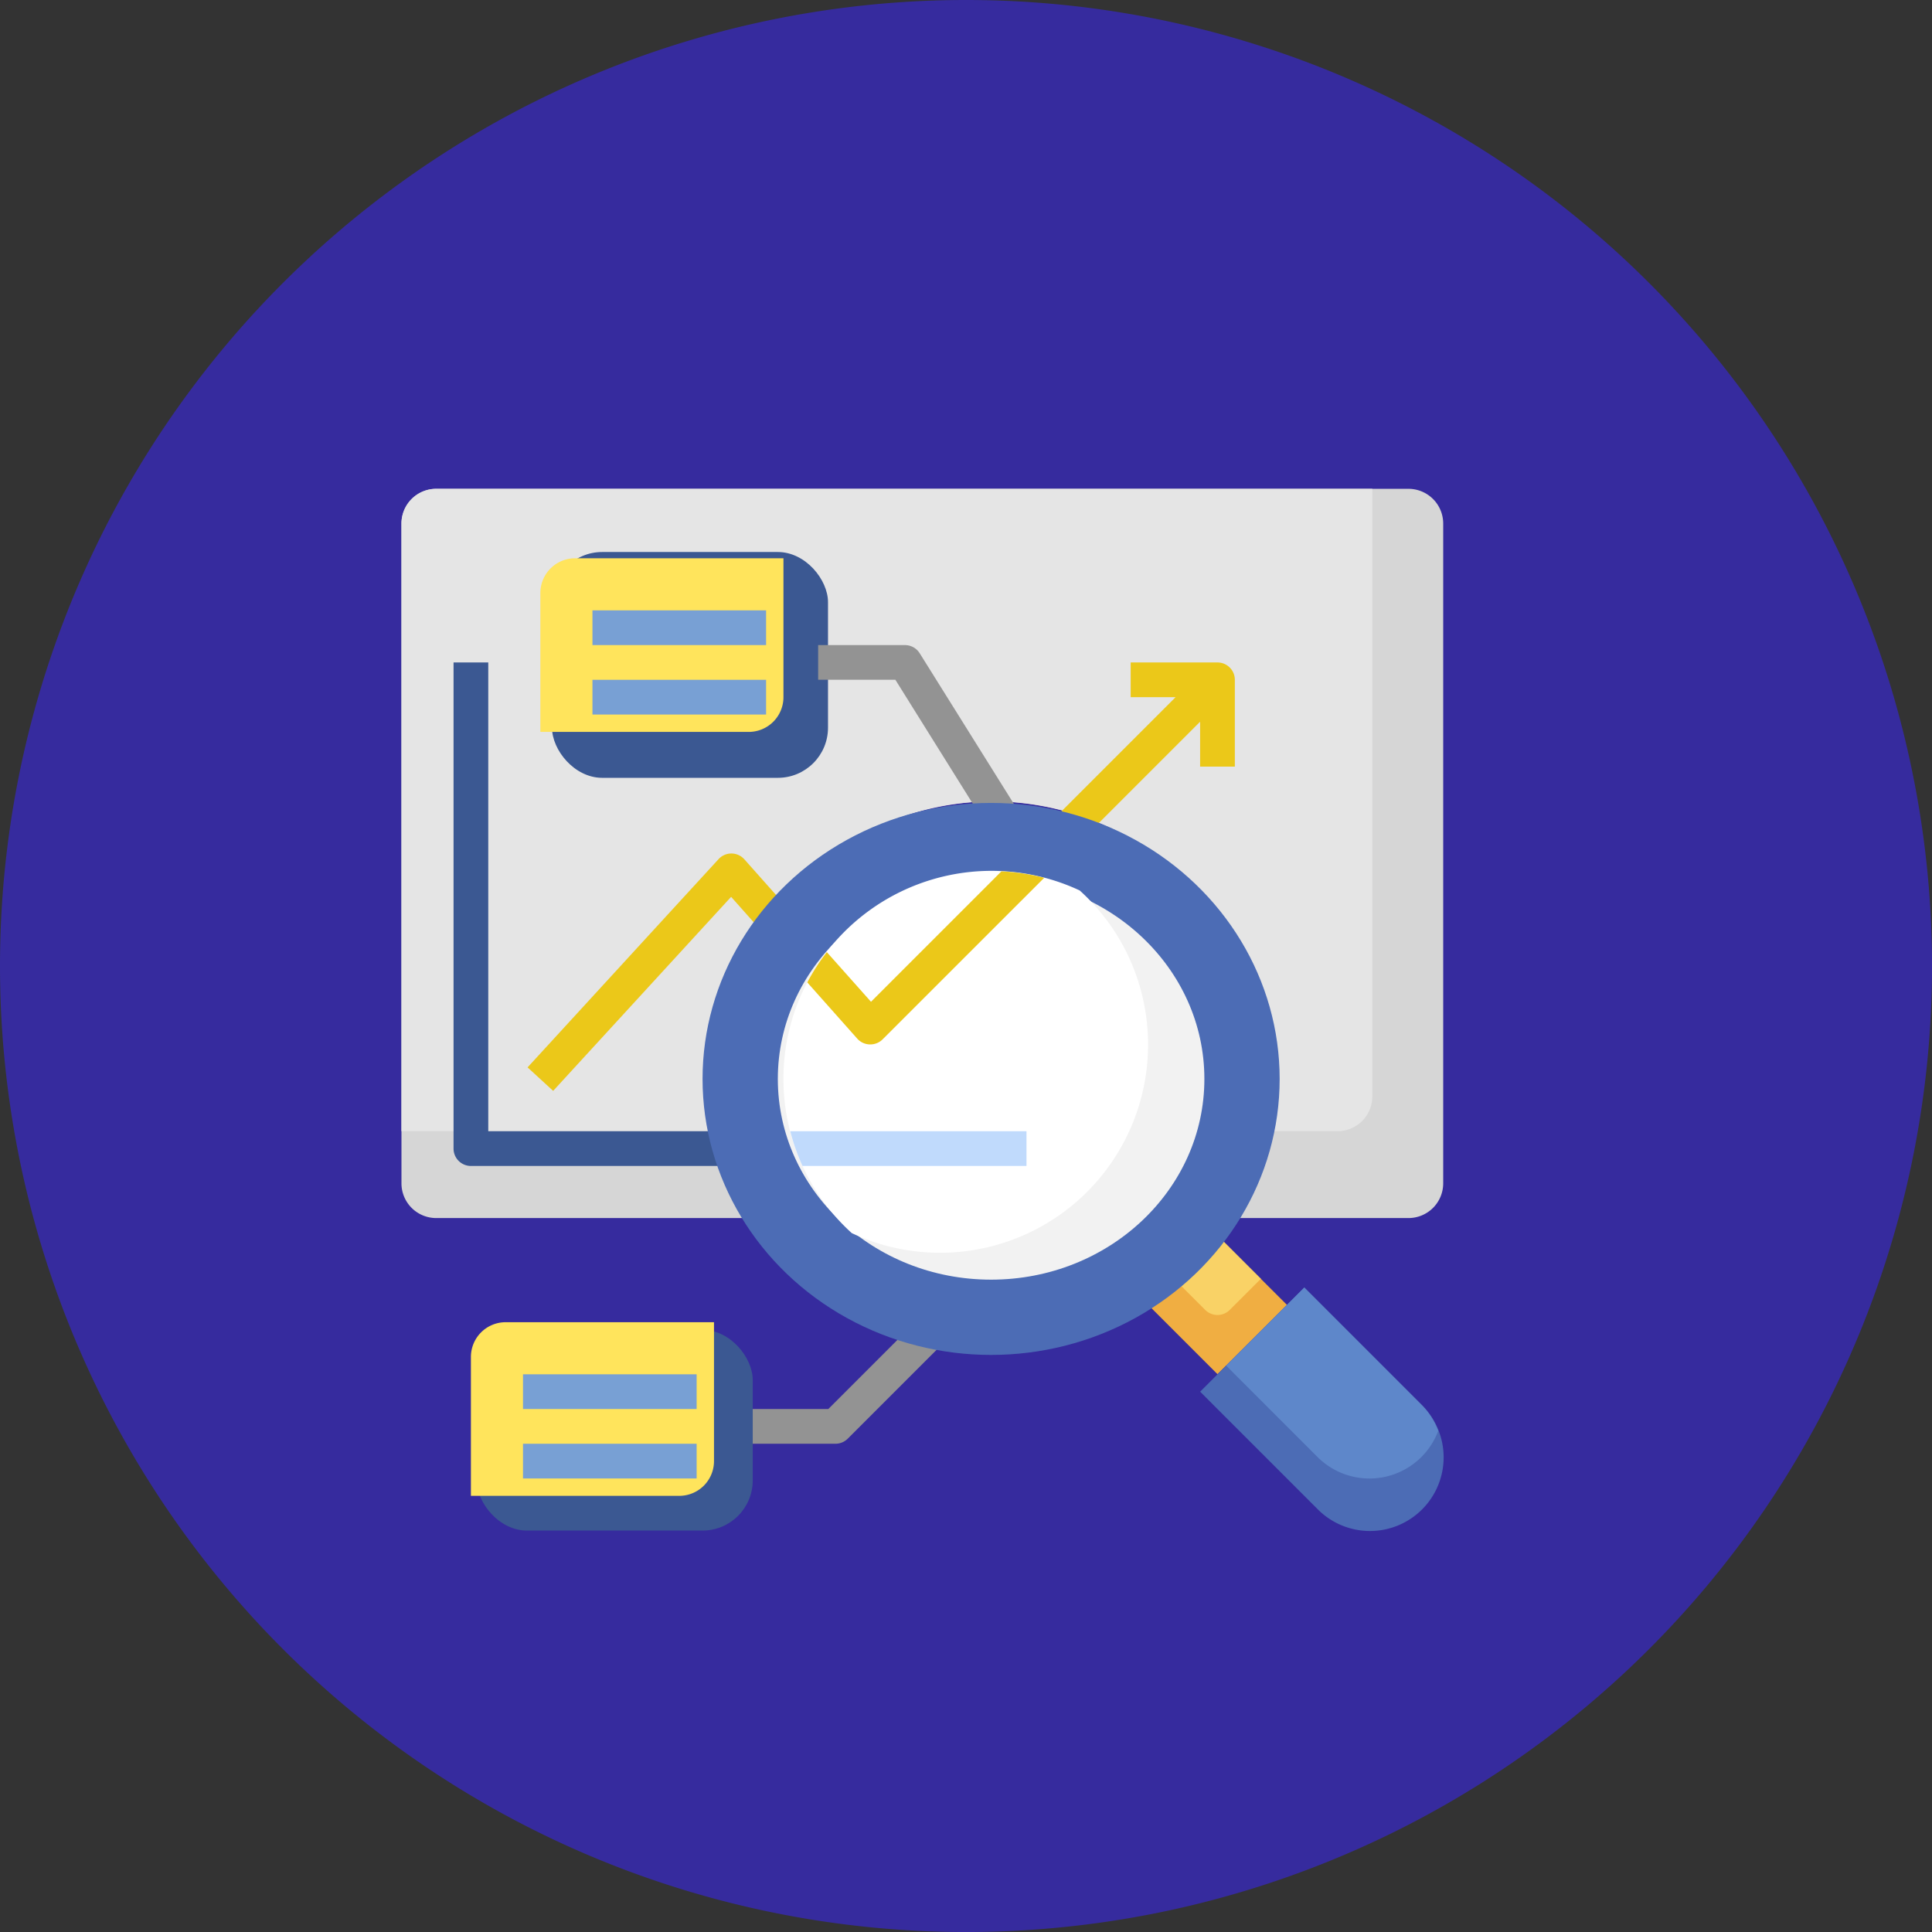 <svg xmlns="http://www.w3.org/2000/svg" width="76.999" height="76.999" viewBox="0 0 76.999 76.999">
  <rect x="0" y="0" width="76.999" height="76.999" fill="#333333" stroke="none"/>
  <g id="Grupo_1022446" data-name="Grupo 1022446" transform="translate(-1044 -4062)">
    <path id="Trazado_734782" data-name="Trazado 734782" d="M38.5,0A38.5,38.5,0,1,1,0,38.5,38.5,38.5,0,0,1,38.5,0Z" transform="translate(1044 4062)" fill="#362b9e"/>
    <g id="analisis-de-los-datos" transform="translate(1058 4079.482)">
      <path id="Trazado_741136" data-name="Trazado 741136" d="M35.117,31.063a11.071,11.071,0,1,0-19.18,0H3.384A1.384,1.384,0,0,1,2,29.679V3.384A1.384,1.384,0,0,1,3.384,2h38.75a1.384,1.384,0,0,1,1.384,1.384V29.679a1.384,1.384,0,0,1-1.384,1.384Z" fill="#d6d6d6"/>
      <path id="Trazado_741137" data-name="Trazado 741137" d="M40.694,26.219V2H3.384A1.384,1.384,0,0,0,2,3.384V27.6H14.653a10.864,10.864,0,0,1-.037-3.928,11.2,11.2,0,0,1,11.012-9.219A11.064,11.064,0,0,1,36.4,27.6h2.906a1.384,1.384,0,0,0,1.387-1.384Z" fill="#e5e5e5"/>
      <path id="Trazado_741138" data-name="Trazado 741138" d="M25.46,54.626H22V53.242h3.173l3.949-3.949.978.978-4.152,4.152A.692.692,0,0,1,25.46,54.626Z" transform="translate(-6.161 -14.568)" fill="#939393"/>
      <path id="Trazado_741139" data-name="Trazado 741139" d="M50.578,47.81,47.9,45.137A11.141,11.141,0,0,1,45.137,47.9l2.673,2.673Z" transform="translate(-13.288 -13.288)" fill="#f0ae42"/>
      <path id="Trazado_741140" data-name="Trazado 741140" d="M46.792,46.974l1.038,1.038a.692.692,0,0,0,.978,0l1.241-1.24-1.635-1.635A11.172,11.172,0,0,1,46.792,46.974Z" transform="translate(-13.797 -13.288)" fill="#f9d266"/>
      <path id="Trazado_741141" data-name="Trazado 741141" d="M16.4,32.067H5.692A.692.692,0,0,1,5,31.375V12H6.384V30.683H16.4Z" transform="translate(-0.924 -3.08)" fill="#3b5892"/>
      <path id="Trazado_741142" data-name="Trazado 741142" d="M10.283,32.463l-1.02-.936,7.612-8.3a.692.692,0,0,1,.51-.224h.006a.692.692,0,0,1,.512.232l1.845,2.076-1.038.92-1.335-1.5Z" transform="translate(-2.237 -6.469)" fill="#ebc819"/>
      <path id="Trazado_741143" data-name="Trazado 741143" d="M52.152,48,48,52.152l4.676,4.676a2.936,2.936,0,1,0,4.152-4.152Z" transform="translate(-14.169 -14.169)" fill="#4c6cb5"/>
      <path id="Trazado_741144" data-name="Trazado 741144" d="M52.614,48,49.5,51.114l3.638,3.638a2.928,2.928,0,0,0,4.814-1.038,2.926,2.926,0,0,0-.662-1.038Z" transform="translate(-14.632 -14.169)" fill="#5e87ca"/>
      <path id="Trazado_741145" data-name="Trazado 741145" d="M46.149,12h-3.46v1.384h1.789l-4.734,4.734.978.978,4.734-4.734v1.789h1.384v-3.46A.692.692,0,0,0,46.149,12Z" transform="translate(-11.626 -3.08)" fill="#ebc819"/>
      <rect id="Rectángulo_372980" data-name="Rectángulo 372980" width="11" height="9" rx="2" transform="translate(8 4.518)" fill="#3b5892"/>
      <path id="Trazado_741146" data-name="Trazado 741146" d="M19.688,11.536V6h-8.3A1.384,1.384,0,0,0,10,7.384V12.92h8.3A1.384,1.384,0,0,0,19.688,11.536Z" transform="translate(-2.464 -1.232)" fill="#ffe45c"/>
      <path id="Trazado_741147" data-name="Trazado 741147" d="M13,9h6.92v1.384H13Z" transform="translate(-3.388 -2.156)" fill="#78a0d4"/>
      <path id="Trazado_741148" data-name="Trazado 741148" d="M13,13h6.92v1.384H13Z" transform="translate(-3.388 -3.388)" fill="#78a0d4"/>
      <rect id="Rectángulo_372981" data-name="Rectángulo 372981" width="11" height="8" rx="2" transform="translate(5 35.518)" fill="#3b5892"/>
      <path id="Trazado_741149" data-name="Trazado 741149" d="M15.688,55.536V50h-8.3A1.384,1.384,0,0,0,6,51.384V56.92h8.3A1.384,1.384,0,0,0,15.688,55.536Z" transform="translate(-1.232 -14.786)" fill="#ffe45c"/>
      <path id="Trazado_741150" data-name="Trazado 741150" d="M9,53h6.92v1.384H9Z" transform="translate(-2.156 -15.71)" fill="#78a0d4"/>
      <path id="Trazado_741151" data-name="Trazado 741151" d="M9,57h6.92v1.384H9Z" transform="translate(-2.156 -16.942)" fill="#78a0d4"/>
      <path id="Trazado_741152" data-name="Trazado 741152" d="M32.7,18.181l-3.623-5.8H26V11h3.46a.692.692,0,0,1,.587.325l3.827,6.123Z" transform="translate(-7.393 -2.772)" fill="#939393"/>
      <ellipse id="Elipse_7760" data-name="Elipse 7760" cx="11.5" cy="11" rx="11.5" ry="11" transform="translate(14 14.518)" fill="#4c6cb5"/>
      <ellipse id="Elipse_7761" data-name="Elipse 7761" cx="8.5" cy="8" rx="8.5" ry="8" transform="translate(17 17.518)" fill="#f2f2f2"/>
      <path id="Trazado_741153" data-name="Trazado 741153" d="M38.531,30.92a8.272,8.272,0,0,0-2.724-6.136A8.293,8.293,0,0,0,26.723,38.44a8.29,8.29,0,0,0,11.808-7.52Z" transform="translate(-6.776 -6.777)" fill="#fff"/>
      <g id="Grupo_1022442" data-name="Grupo 1022442" transform="translate(17.495 17.243)">
        <path id="Trazado_741154" data-name="Trazado 741154" d="M24.882,40.384h8.926V39H24.393a8.231,8.231,0,0,0,.489,1.384Z" transform="translate(-24.393 -28.64)" fill="#c0dafc"/>
        <path id="Trazado_741155" data-name="Trazado 741155" d="M33.113,24.028l-5.2,5.2-1.76-1.978a8.315,8.315,0,0,0-.779,1.207l1.99,2.239a.692.692,0,0,0,.5.232h.021a.692.692,0,0,0,.489-.2l6.442-6.44a8.244,8.244,0,0,0-1.7-.257Z" transform="translate(-24.695 -24.028)" fill="#ebc819"/>
      </g>
    </g>
  </g>
</svg>
